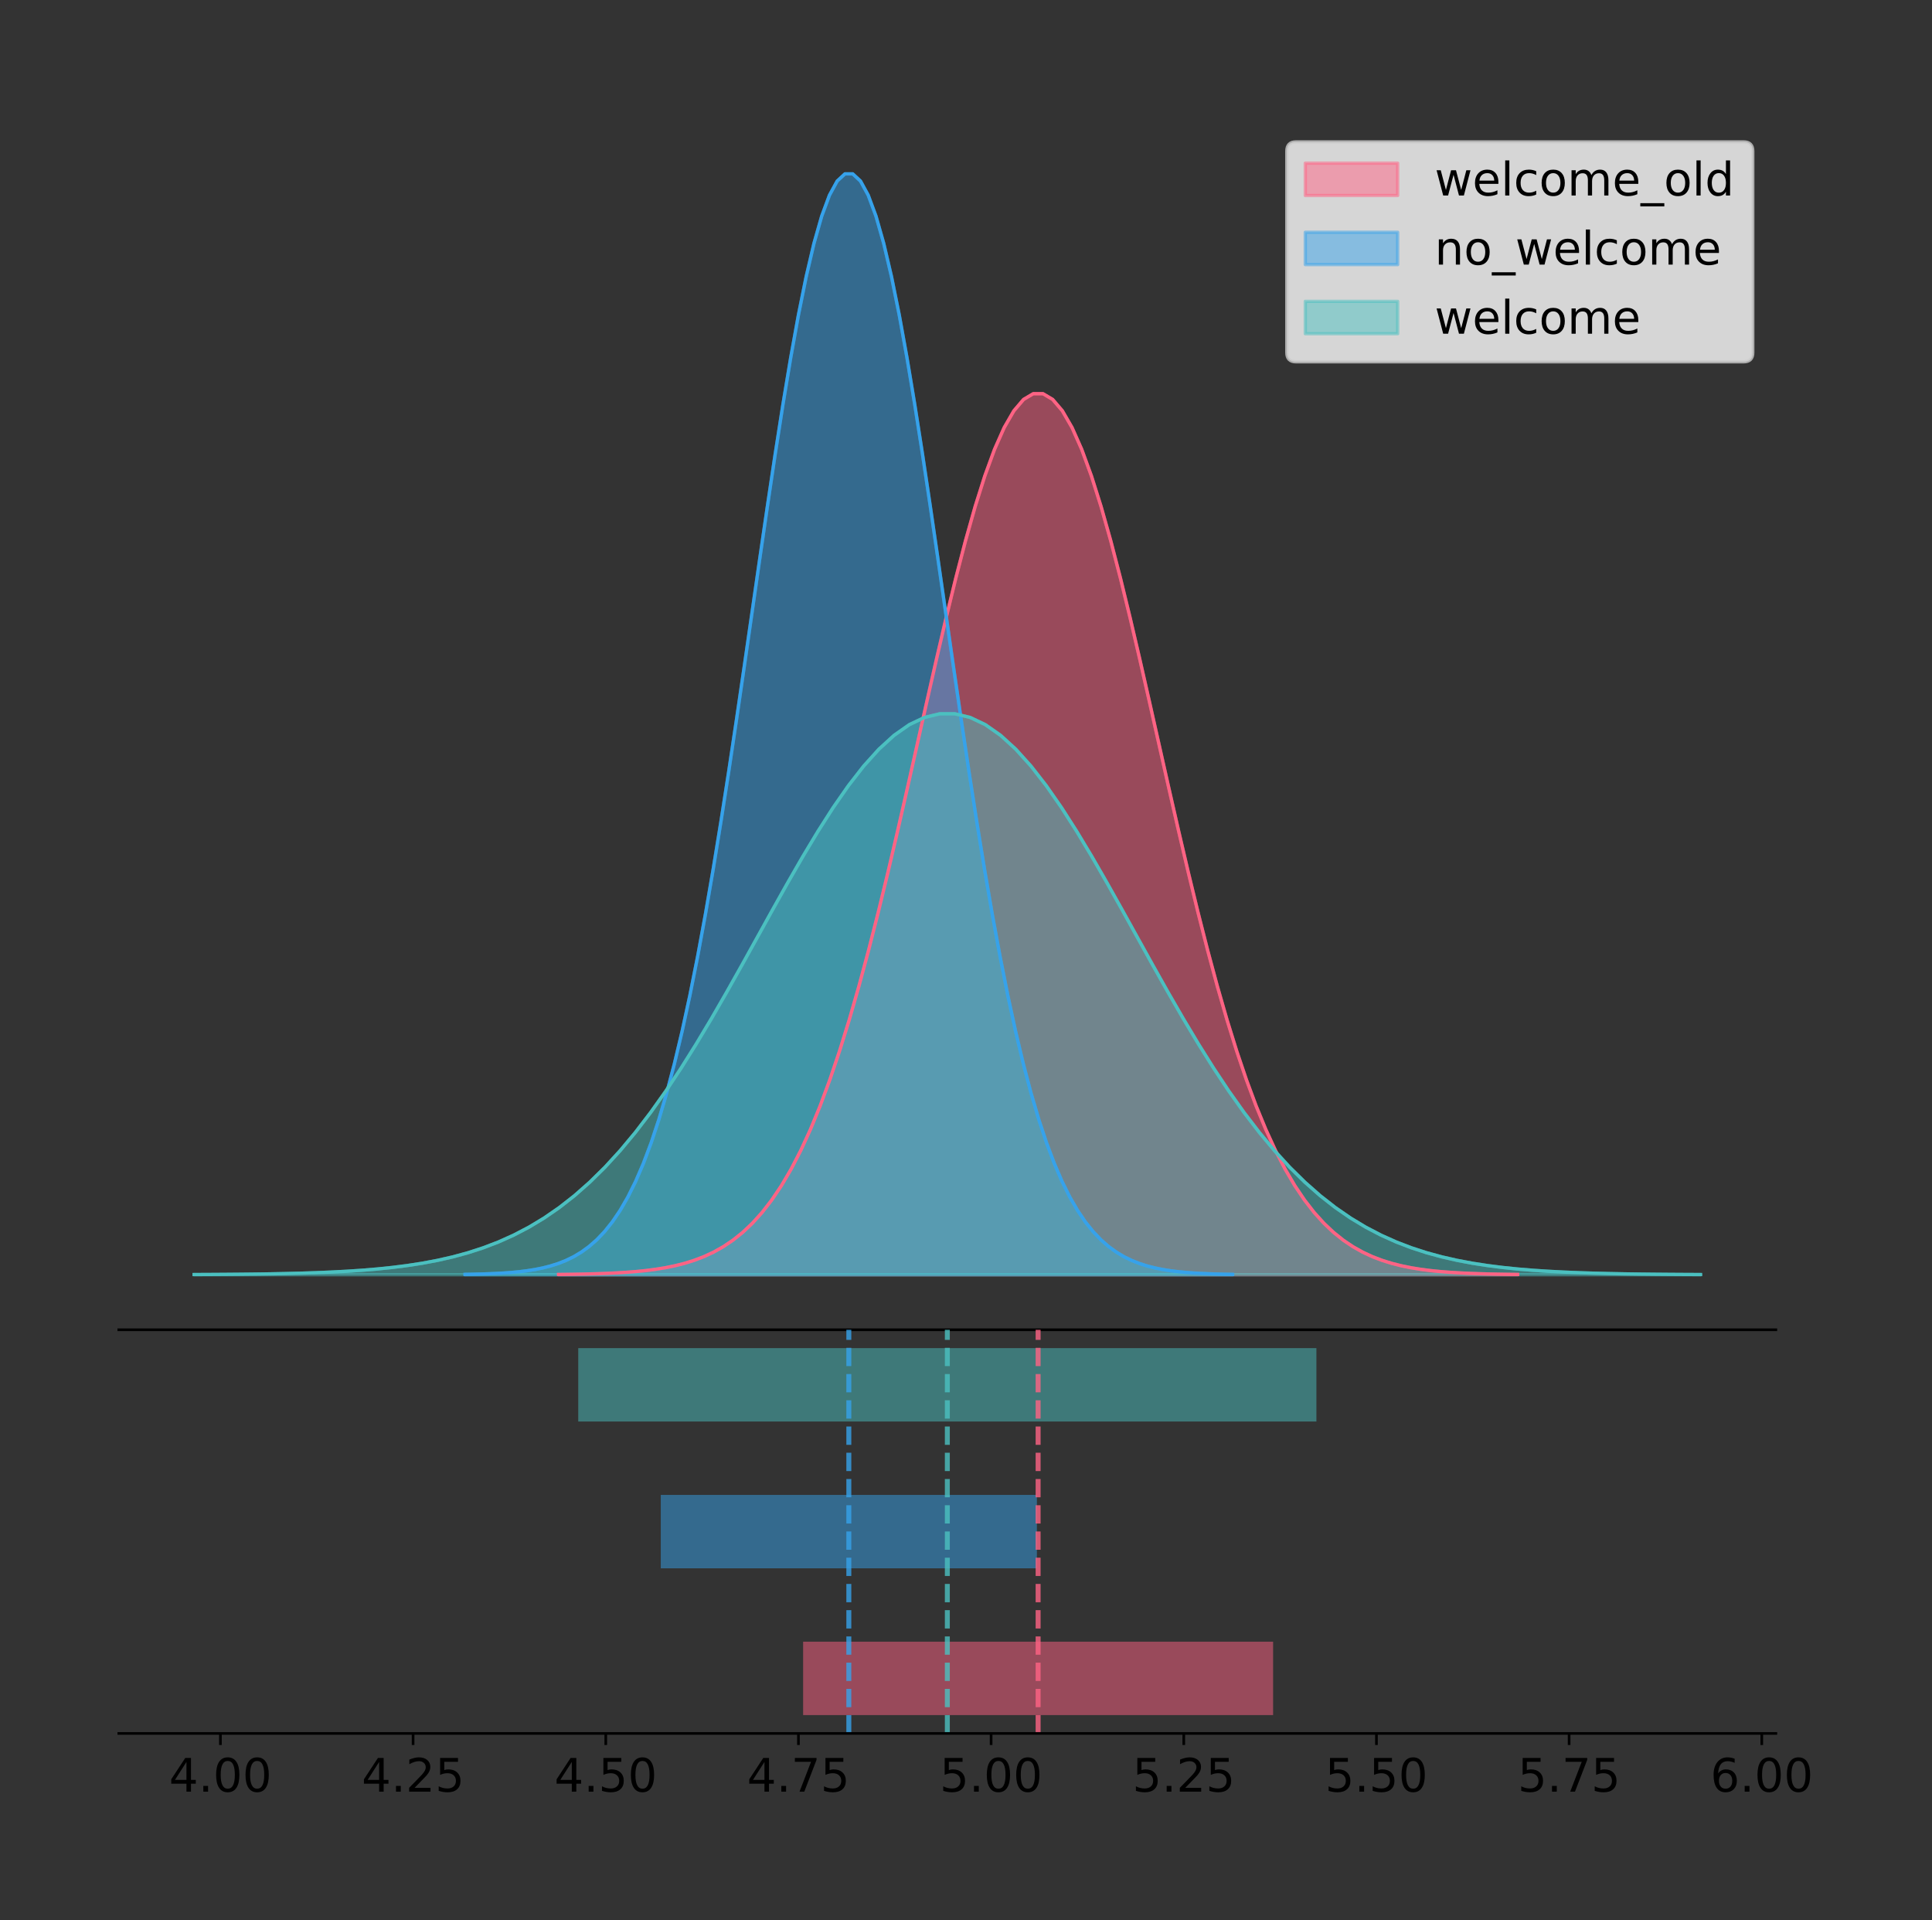 <?xml version="1.0" encoding="utf-8" standalone="no"?>
<!DOCTYPE svg PUBLIC "-//W3C//DTD SVG 1.1//EN"
  "http://www.w3.org/Graphics/SVG/1.1/DTD/svg11.dtd">
<!-- Created with matplotlib (https://matplotlib.org/) -->
<svg height="581.789pt" version="1.1" viewBox="0 0 585.517 581.789" width="585.517pt" xmlns="http://www.w3.org/2000/svg" xmlns:xlink="http://www.w3.org/1999/xlink">
 <rect x="0" y="0" width="585.517" height="581.789" fill="#333333" stroke="none"/>
 <defs>
  <style type="text/css">
*{stroke-linecap:butt;stroke-linejoin:round;}
  </style>
 </defs>
 <g id="figure_1">
  <g id="patch_1">
   <path d="M 0 581.789 
L 585.517 581.789 
L 585.517 0 
L 0 0 
z
" style="fill:none;"/>
  </g>
  <g id="axes_1">
   <g id="patch_2">
    <path d="M 36 402.93 
L 538.2 402.93 
L 538.2 36 
L 36 36 
z
" style="fill:none;"/>
   </g>
   <g id="PolyCollection_1">
    <defs>
     <path d="M 169.277 -195.538 
L 169.277 -195.628 
L 172.214 -195.661 
L 175.15 -195.707 
L 178.086 -195.768 
L 181.022 -195.848 
L 183.958 -195.954 
L 186.894 -196.092 
L 189.83 -196.272 
L 192.766 -196.503 
L 195.702 -196.8 
L 198.638 -197.176 
L 201.574 -197.652 
L 204.511 -198.247 
L 207.447 -198.987 
L 210.383 -199.901 
L 213.319 -201.022 
L 216.255 -202.385 
L 219.191 -204.031 
L 222.127 -206.005 
L 225.063 -208.354 
L 227.999 -211.127 
L 230.935 -214.377 
L 233.871 -218.157 
L 236.808 -222.518 
L 239.744 -227.51 
L 242.68 -233.18 
L 245.616 -239.567 
L 248.552 -246.702 
L 251.488 -254.606 
L 254.424 -263.287 
L 257.36 -272.739 
L 260.296 -282.937 
L 263.232 -293.838 
L 266.168 -305.379 
L 269.105 -317.476 
L 272.041 -330.024 
L 274.977 -342.898 
L 277.913 -355.954 
L 280.849 -369.029 
L 283.785 -381.95 
L 286.721 -394.529 
L 289.657 -406.574 
L 292.593 -417.891 
L 295.529 -428.291 
L 298.465 -437.591 
L 301.401 -445.624 
L 304.338 -452.242 
L 307.274 -457.321 
L 310.21 -460.762 
L 313.146 -462.5 
L 316.082 -462.5 
L 319.018 -460.762 
L 321.954 -457.321 
L 324.89 -452.242 
L 327.826 -445.624 
L 330.762 -437.591 
L 333.698 -428.291 
L 336.635 -417.891 
L 339.571 -406.574 
L 342.507 -394.529 
L 345.443 -381.95 
L 348.379 -369.029 
L 351.315 -355.954 
L 354.251 -342.898 
L 357.187 -330.024 
L 360.123 -317.476 
L 363.059 -305.379 
L 365.995 -293.838 
L 368.932 -282.937 
L 371.868 -272.739 
L 374.804 -263.287 
L 377.74 -254.606 
L 380.676 -246.702 
L 383.612 -239.567 
L 386.548 -233.18 
L 389.484 -227.51 
L 392.42 -222.518 
L 395.356 -218.157 
L 398.292 -214.377 
L 401.229 -211.127 
L 404.165 -208.354 
L 407.101 -206.005 
L 410.037 -204.031 
L 412.973 -202.385 
L 415.909 -201.022 
L 418.845 -199.901 
L 421.781 -198.987 
L 424.717 -198.247 
L 427.653 -197.652 
L 430.589 -197.176 
L 433.526 -196.8 
L 436.462 -196.503 
L 439.398 -196.272 
L 442.334 -196.092 
L 445.27 -195.954 
L 448.206 -195.848 
L 451.142 -195.768 
L 454.078 -195.707 
L 457.014 -195.661 
L 459.95 -195.628 
L 459.95 -195.538 
L 459.95 -195.538 
L 457.014 -195.538 
L 454.078 -195.538 
L 451.142 -195.538 
L 448.206 -195.538 
L 445.27 -195.538 
L 442.334 -195.538 
L 439.398 -195.538 
L 436.462 -195.538 
L 433.526 -195.538 
L 430.589 -195.538 
L 427.653 -195.538 
L 424.717 -195.538 
L 421.781 -195.538 
L 418.845 -195.538 
L 415.909 -195.538 
L 412.973 -195.538 
L 410.037 -195.538 
L 407.101 -195.538 
L 404.165 -195.538 
L 401.229 -195.538 
L 398.292 -195.538 
L 395.356 -195.538 
L 392.42 -195.538 
L 389.484 -195.538 
L 386.548 -195.538 
L 383.612 -195.538 
L 380.676 -195.538 
L 377.74 -195.538 
L 374.804 -195.538 
L 371.868 -195.538 
L 368.932 -195.538 
L 365.995 -195.538 
L 363.059 -195.538 
L 360.123 -195.538 
L 357.187 -195.538 
L 354.251 -195.538 
L 351.315 -195.538 
L 348.379 -195.538 
L 345.443 -195.538 
L 342.507 -195.538 
L 339.571 -195.538 
L 336.635 -195.538 
L 333.698 -195.538 
L 330.762 -195.538 
L 327.826 -195.538 
L 324.89 -195.538 
L 321.954 -195.538 
L 319.018 -195.538 
L 316.082 -195.538 
L 313.146 -195.538 
L 310.21 -195.538 
L 307.274 -195.538 
L 304.338 -195.538 
L 301.401 -195.538 
L 298.465 -195.538 
L 295.529 -195.538 
L 292.593 -195.538 
L 289.657 -195.538 
L 286.721 -195.538 
L 283.785 -195.538 
L 280.849 -195.538 
L 277.913 -195.538 
L 274.977 -195.538 
L 272.041 -195.538 
L 269.105 -195.538 
L 266.168 -195.538 
L 263.232 -195.538 
L 260.296 -195.538 
L 257.36 -195.538 
L 254.424 -195.538 
L 251.488 -195.538 
L 248.552 -195.538 
L 245.616 -195.538 
L 242.68 -195.538 
L 239.744 -195.538 
L 236.808 -195.538 
L 233.871 -195.538 
L 230.935 -195.538 
L 227.999 -195.538 
L 225.063 -195.538 
L 222.127 -195.538 
L 219.191 -195.538 
L 216.255 -195.538 
L 213.319 -195.538 
L 210.383 -195.538 
L 207.447 -195.538 
L 204.511 -195.538 
L 201.574 -195.538 
L 198.638 -195.538 
L 195.702 -195.538 
L 192.766 -195.538 
L 189.83 -195.538 
L 186.894 -195.538 
L 183.958 -195.538 
L 181.022 -195.538 
L 178.086 -195.538 
L 175.15 -195.538 
L 172.214 -195.538 
L 169.277 -195.538 
z
" id="ma5fb392533" style="stroke:#ff6384;stroke-opacity:0.5;"/>
    </defs>
    <g clip-path="url(#p46cef2d441)">
     <use style="fill:#ff6384;fill-opacity:0.5;stroke:#ff6384;stroke-opacity:0.5;" x="0" xlink:href="#ma5fb392533" y="581.789"/>
    </g>
   </g>
   <g id="PolyCollection_2">
    <defs>
     <path d="M 140.936 -195.538 
L 140.936 -195.65 
L 143.286 -195.692 
L 145.636 -195.749 
L 147.986 -195.825 
L 150.335 -195.925 
L 152.685 -196.058 
L 155.035 -196.23 
L 157.385 -196.455 
L 159.735 -196.744 
L 162.084 -197.115 
L 164.434 -197.585 
L 166.784 -198.179 
L 169.134 -198.923 
L 171.483 -199.848 
L 173.833 -200.99 
L 176.183 -202.39 
L 178.533 -204.093 
L 180.883 -206.151 
L 183.232 -208.617 
L 185.582 -211.552 
L 187.932 -215.017 
L 190.282 -219.078 
L 192.631 -223.801 
L 194.981 -229.25 
L 197.331 -235.488 
L 199.681 -242.572 
L 202.031 -250.552 
L 204.38 -259.468 
L 206.73 -269.344 
L 209.08 -280.192 
L 211.43 -292.002 
L 213.779 -304.744 
L 216.129 -318.365 
L 218.479 -332.786 
L 220.829 -347.901 
L 223.179 -363.58 
L 225.528 -379.667 
L 227.878 -395.98 
L 230.228 -412.318 
L 232.578 -428.462 
L 234.928 -444.18 
L 237.277 -459.23 
L 239.627 -473.372 
L 241.977 -486.366 
L 244.327 -497.987 
L 246.676 -508.025 
L 249.026 -516.294 
L 251.376 -522.64 
L 253.726 -526.94 
L 256.076 -529.111 
L 258.425 -529.111 
L 260.775 -526.94 
L 263.125 -522.64 
L 265.475 -516.294 
L 267.824 -508.025 
L 270.174 -497.987 
L 272.524 -486.366 
L 274.874 -473.372 
L 277.224 -459.23 
L 279.573 -444.18 
L 281.923 -428.462 
L 284.273 -412.318 
L 286.623 -395.98 
L 288.973 -379.667 
L 291.322 -363.58 
L 293.672 -347.901 
L 296.022 -332.786 
L 298.372 -318.365 
L 300.721 -304.744 
L 303.071 -292.002 
L 305.421 -280.192 
L 307.771 -269.344 
L 310.121 -259.468 
L 312.47 -250.552 
L 314.82 -242.572 
L 317.17 -235.488 
L 319.52 -229.25 
L 321.869 -223.801 
L 324.219 -219.078 
L 326.569 -215.017 
L 328.919 -211.552 
L 331.269 -208.617 
L 333.618 -206.151 
L 335.968 -204.093 
L 338.318 -202.39 
L 340.668 -200.99 
L 343.017 -199.848 
L 345.367 -198.923 
L 347.717 -198.179 
L 350.067 -197.585 
L 352.417 -197.115 
L 354.766 -196.744 
L 357.116 -196.455 
L 359.466 -196.23 
L 361.816 -196.058 
L 364.166 -195.925 
L 366.515 -195.825 
L 368.865 -195.749 
L 371.215 -195.692 
L 373.565 -195.65 
L 373.565 -195.538 
L 373.565 -195.538 
L 371.215 -195.538 
L 368.865 -195.538 
L 366.515 -195.538 
L 364.166 -195.538 
L 361.816 -195.538 
L 359.466 -195.538 
L 357.116 -195.538 
L 354.766 -195.538 
L 352.417 -195.538 
L 350.067 -195.538 
L 347.717 -195.538 
L 345.367 -195.538 
L 343.017 -195.538 
L 340.668 -195.538 
L 338.318 -195.538 
L 335.968 -195.538 
L 333.618 -195.538 
L 331.269 -195.538 
L 328.919 -195.538 
L 326.569 -195.538 
L 324.219 -195.538 
L 321.869 -195.538 
L 319.52 -195.538 
L 317.17 -195.538 
L 314.82 -195.538 
L 312.47 -195.538 
L 310.121 -195.538 
L 307.771 -195.538 
L 305.421 -195.538 
L 303.071 -195.538 
L 300.721 -195.538 
L 298.372 -195.538 
L 296.022 -195.538 
L 293.672 -195.538 
L 291.322 -195.538 
L 288.973 -195.538 
L 286.623 -195.538 
L 284.273 -195.538 
L 281.923 -195.538 
L 279.573 -195.538 
L 277.224 -195.538 
L 274.874 -195.538 
L 272.524 -195.538 
L 270.174 -195.538 
L 267.824 -195.538 
L 265.475 -195.538 
L 263.125 -195.538 
L 260.775 -195.538 
L 258.425 -195.538 
L 256.076 -195.538 
L 253.726 -195.538 
L 251.376 -195.538 
L 249.026 -195.538 
L 246.676 -195.538 
L 244.327 -195.538 
L 241.977 -195.538 
L 239.627 -195.538 
L 237.277 -195.538 
L 234.928 -195.538 
L 232.578 -195.538 
L 230.228 -195.538 
L 227.878 -195.538 
L 225.528 -195.538 
L 223.179 -195.538 
L 220.829 -195.538 
L 218.479 -195.538 
L 216.129 -195.538 
L 213.779 -195.538 
L 211.43 -195.538 
L 209.08 -195.538 
L 206.73 -195.538 
L 204.38 -195.538 
L 202.031 -195.538 
L 199.681 -195.538 
L 197.331 -195.538 
L 194.981 -195.538 
L 192.631 -195.538 
L 190.282 -195.538 
L 187.932 -195.538 
L 185.582 -195.538 
L 183.232 -195.538 
L 180.883 -195.538 
L 178.533 -195.538 
L 176.183 -195.538 
L 173.833 -195.538 
L 171.483 -195.538 
L 169.134 -195.538 
L 166.784 -195.538 
L 164.434 -195.538 
L 162.084 -195.538 
L 159.735 -195.538 
L 157.385 -195.538 
L 155.035 -195.538 
L 152.685 -195.538 
L 150.335 -195.538 
L 147.986 -195.538 
L 145.636 -195.538 
L 143.286 -195.538 
L 140.936 -195.538 
z
" id="mfd0b244d43" style="stroke:#36a2eb;stroke-opacity:0.5;"/>
    </defs>
    <g clip-path="url(#p46cef2d441)">
     <use style="fill:#36a2eb;fill-opacity:0.5;stroke:#36a2eb;stroke-opacity:0.5;" x="0" xlink:href="#mfd0b244d43" y="581.789"/>
    </g>
   </g>
   <g id="PolyCollection_3">
    <defs>
     <path d="M 58.827 -195.538 
L 58.827 -195.595 
L 63.439 -195.617 
L 68.05 -195.646 
L 72.662 -195.684 
L 77.274 -195.735 
L 81.885 -195.803 
L 86.497 -195.891 
L 91.108 -196.005 
L 95.72 -196.153 
L 100.331 -196.341 
L 104.943 -196.581 
L 109.555 -196.884 
L 114.166 -197.263 
L 118.778 -197.734 
L 123.389 -198.316 
L 128.001 -199.029 
L 132.612 -199.897 
L 137.224 -200.946 
L 141.836 -202.202 
L 146.447 -203.698 
L 151.059 -205.463 
L 155.67 -207.533 
L 160.282 -209.939 
L 164.893 -212.716 
L 169.505 -215.894 
L 174.117 -219.504 
L 178.728 -223.57 
L 183.34 -228.113 
L 187.951 -233.145 
L 192.563 -238.673 
L 197.174 -244.69 
L 201.786 -251.183 
L 206.398 -258.123 
L 211.009 -265.471 
L 215.621 -273.173 
L 220.232 -281.162 
L 224.844 -289.359 
L 229.455 -297.671 
L 234.067 -305.996 
L 238.679 -314.222 
L 243.29 -322.231 
L 247.902 -329.9 
L 252.513 -337.105 
L 257.125 -343.727 
L 261.736 -349.648 
L 266.348 -354.763 
L 270.96 -358.976 
L 275.571 -362.21 
L 280.183 -364.401 
L 284.794 -365.507 
L 289.406 -365.507 
L 294.017 -364.401 
L 298.629 -362.21 
L 303.24 -358.976 
L 307.852 -354.763 
L 312.464 -349.648 
L 317.075 -343.727 
L 321.687 -337.105 
L 326.298 -329.9 
L 330.91 -322.231 
L 335.521 -314.222 
L 340.133 -305.996 
L 344.745 -297.671 
L 349.356 -289.359 
L 353.968 -281.162 
L 358.579 -273.173 
L 363.191 -265.471 
L 367.802 -258.123 
L 372.414 -251.183 
L 377.026 -244.69 
L 381.637 -238.673 
L 386.249 -233.145 
L 390.86 -228.113 
L 395.472 -223.57 
L 400.083 -219.504 
L 404.695 -215.894 
L 409.307 -212.716 
L 413.918 -209.939 
L 418.53 -207.533 
L 423.141 -205.463 
L 427.753 -203.698 
L 432.364 -202.202 
L 436.976 -200.946 
L 441.588 -199.897 
L 446.199 -199.029 
L 450.811 -198.316 
L 455.422 -197.734 
L 460.034 -197.263 
L 464.645 -196.884 
L 469.257 -196.581 
L 473.869 -196.341 
L 478.48 -196.153 
L 483.092 -196.005 
L 487.703 -195.891 
L 492.315 -195.803 
L 496.926 -195.735 
L 501.538 -195.684 
L 506.15 -195.646 
L 510.761 -195.617 
L 515.373 -195.595 
L 515.373 -195.538 
L 515.373 -195.538 
L 510.761 -195.538 
L 506.15 -195.538 
L 501.538 -195.538 
L 496.926 -195.538 
L 492.315 -195.538 
L 487.703 -195.538 
L 483.092 -195.538 
L 478.48 -195.538 
L 473.869 -195.538 
L 469.257 -195.538 
L 464.645 -195.538 
L 460.034 -195.538 
L 455.422 -195.538 
L 450.811 -195.538 
L 446.199 -195.538 
L 441.588 -195.538 
L 436.976 -195.538 
L 432.364 -195.538 
L 427.753 -195.538 
L 423.141 -195.538 
L 418.53 -195.538 
L 413.918 -195.538 
L 409.307 -195.538 
L 404.695 -195.538 
L 400.083 -195.538 
L 395.472 -195.538 
L 390.86 -195.538 
L 386.249 -195.538 
L 381.637 -195.538 
L 377.026 -195.538 
L 372.414 -195.538 
L 367.802 -195.538 
L 363.191 -195.538 
L 358.579 -195.538 
L 353.968 -195.538 
L 349.356 -195.538 
L 344.745 -195.538 
L 340.133 -195.538 
L 335.521 -195.538 
L 330.91 -195.538 
L 326.298 -195.538 
L 321.687 -195.538 
L 317.075 -195.538 
L 312.464 -195.538 
L 307.852 -195.538 
L 303.24 -195.538 
L 298.629 -195.538 
L 294.017 -195.538 
L 289.406 -195.538 
L 284.794 -195.538 
L 280.183 -195.538 
L 275.571 -195.538 
L 270.96 -195.538 
L 266.348 -195.538 
L 261.736 -195.538 
L 257.125 -195.538 
L 252.513 -195.538 
L 247.902 -195.538 
L 243.29 -195.538 
L 238.679 -195.538 
L 234.067 -195.538 
L 229.455 -195.538 
L 224.844 -195.538 
L 220.232 -195.538 
L 215.621 -195.538 
L 211.009 -195.538 
L 206.398 -195.538 
L 201.786 -195.538 
L 197.174 -195.538 
L 192.563 -195.538 
L 187.951 -195.538 
L 183.34 -195.538 
L 178.728 -195.538 
L 174.117 -195.538 
L 169.505 -195.538 
L 164.893 -195.538 
L 160.282 -195.538 
L 155.67 -195.538 
L 151.059 -195.538 
L 146.447 -195.538 
L 141.836 -195.538 
L 137.224 -195.538 
L 132.612 -195.538 
L 128.001 -195.538 
L 123.389 -195.538 
L 118.778 -195.538 
L 114.166 -195.538 
L 109.555 -195.538 
L 104.943 -195.538 
L 100.331 -195.538 
L 95.72 -195.538 
L 91.108 -195.538 
L 86.497 -195.538 
L 81.885 -195.538 
L 77.274 -195.538 
L 72.662 -195.538 
L 68.05 -195.538 
L 63.439 -195.538 
L 58.827 -195.538 
z
" id="m93bee17d8e" style="stroke:#4bc0c0;stroke-opacity:0.5;"/>
    </defs>
    <g clip-path="url(#p46cef2d441)">
     <use style="fill:#4bc0c0;fill-opacity:0.5;stroke:#4bc0c0;stroke-opacity:0.5;" x="0" xlink:href="#m93bee17d8e" y="581.789"/>
    </g>
   </g>
   <g id="line2d_1">
    <path clip-path="url(#p46cef2d441)" d="M 169.277 386.162 
L 172.214 386.128 
L 175.15 386.083 
L 178.086 386.022 
L 181.022 385.941 
L 183.958 385.836 
L 186.894 385.697 
L 189.83 385.518 
L 192.766 385.286 
L 195.702 384.99 
L 198.638 384.613 
L 201.574 384.138 
L 204.511 383.542 
L 207.447 382.802 
L 210.383 381.888 
L 213.319 380.768 
L 216.255 379.404 
L 219.191 377.758 
L 222.127 375.784 
L 225.063 373.436 
L 227.999 370.662 
L 230.935 367.412 
L 233.871 363.632 
L 236.808 359.271 
L 239.744 354.279 
L 242.68 348.609 
L 245.616 342.223 
L 248.552 335.088 
L 251.488 327.183 
L 254.424 318.502 
L 257.36 309.05 
L 260.296 298.852 
L 263.232 287.951 
L 266.168 276.411 
L 269.105 264.314 
L 272.041 251.765 
L 274.977 238.891 
L 277.913 225.836 
L 280.849 212.76 
L 283.785 199.84 
L 286.721 187.261 
L 289.657 175.216 
L 292.593 163.898 
L 295.529 153.499 
L 298.465 144.199 
L 301.401 136.165 
L 304.338 129.547 
L 307.274 124.469 
L 310.21 121.027 
L 313.146 119.29 
L 316.082 119.29 
L 319.018 121.027 
L 321.954 124.469 
L 324.89 129.547 
L 327.826 136.165 
L 330.762 144.199 
L 333.698 153.499 
L 336.635 163.898 
L 339.571 175.216 
L 342.507 187.261 
L 345.443 199.84 
L 348.379 212.76 
L 351.315 225.836 
L 354.251 238.891 
L 357.187 251.765 
L 360.123 264.314 
L 363.059 276.411 
L 365.995 287.951 
L 368.932 298.852 
L 371.868 309.05 
L 374.804 318.502 
L 377.74 327.183 
L 380.676 335.088 
L 383.612 342.223 
L 386.548 348.609 
L 389.484 354.279 
L 392.42 359.271 
L 395.356 363.632 
L 398.292 367.412 
L 401.229 370.662 
L 404.165 373.436 
L 407.101 375.784 
L 410.037 377.758 
L 412.973 379.404 
L 415.909 380.768 
L 418.845 381.888 
L 421.781 382.802 
L 424.717 383.542 
L 427.653 384.138 
L 430.589 384.613 
L 433.526 384.99 
L 436.462 385.286 
L 439.398 385.518 
L 442.334 385.697 
L 445.27 385.836 
L 448.206 385.941 
L 451.142 386.022 
L 454.078 386.083 
L 457.014 386.128 
L 459.95 386.162 
" style="fill:none;stroke:#ff6384;stroke-linecap:square;"/>
   </g>
   <g id="line2d_2">
    <path clip-path="url(#p46cef2d441)" d="M 140.936 386.139 
L 143.286 386.097 
L 145.636 386.04 
L 147.986 385.965 
L 150.335 385.864 
L 152.685 385.732 
L 155.035 385.559 
L 157.385 385.334 
L 159.735 385.045 
L 162.084 384.675 
L 164.434 384.204 
L 166.784 383.61 
L 169.134 382.867 
L 171.483 381.941 
L 173.833 380.799 
L 176.183 379.399 
L 178.533 377.696 
L 180.883 375.639 
L 183.232 373.172 
L 185.582 370.238 
L 187.932 366.772 
L 190.282 362.711 
L 192.631 357.989 
L 194.981 352.539 
L 197.331 346.301 
L 199.681 339.217 
L 202.031 331.237 
L 204.38 322.322 
L 206.73 312.445 
L 209.08 301.597 
L 211.43 289.787 
L 213.779 277.045 
L 216.129 263.424 
L 218.479 249.004 
L 220.829 233.888 
L 223.179 218.209 
L 225.528 202.123 
L 227.878 185.809 
L 230.228 169.471 
L 232.578 153.327 
L 234.928 137.61 
L 237.277 122.559 
L 239.627 108.418 
L 241.977 95.423 
L 244.327 83.803 
L 246.676 73.765 
L 249.026 65.495 
L 251.376 59.15 
L 253.726 54.85 
L 256.076 52.679 
L 258.425 52.679 
L 260.775 54.85 
L 263.125 59.15 
L 265.475 65.495 
L 267.824 73.765 
L 270.174 83.803 
L 272.524 95.423 
L 274.874 108.418 
L 277.224 122.559 
L 279.573 137.61 
L 281.923 153.327 
L 284.273 169.471 
L 286.623 185.809 
L 288.973 202.123 
L 291.322 218.209 
L 293.672 233.888 
L 296.022 249.004 
L 298.372 263.424 
L 300.721 277.045 
L 303.071 289.787 
L 305.421 301.597 
L 307.771 312.445 
L 310.121 322.322 
L 312.47 331.237 
L 314.82 339.217 
L 317.17 346.301 
L 319.52 352.539 
L 321.869 357.989 
L 324.219 362.711 
L 326.569 366.772 
L 328.919 370.238 
L 331.269 373.172 
L 333.618 375.639 
L 335.968 377.696 
L 338.318 379.399 
L 340.668 380.799 
L 343.017 381.941 
L 345.367 382.867 
L 347.717 383.61 
L 350.067 384.204 
L 352.417 384.675 
L 354.766 385.045 
L 357.116 385.334 
L 359.466 385.559 
L 361.816 385.732 
L 364.166 385.864 
L 366.515 385.965 
L 368.865 386.04 
L 371.215 386.097 
L 373.565 386.139 
" style="fill:none;stroke:#36a2eb;stroke-linecap:square;"/>
   </g>
   <g id="line2d_3">
    <path clip-path="url(#p46cef2d441)" d="M 58.827 386.194 
L 63.439 386.173 
L 68.05 386.144 
L 72.662 386.105 
L 77.274 386.054 
L 81.885 385.987 
L 86.497 385.899 
L 91.108 385.784 
L 95.72 385.637 
L 100.331 385.448 
L 104.943 385.208 
L 109.555 384.906 
L 114.166 384.527 
L 118.778 384.055 
L 123.389 383.473 
L 128.001 382.76 
L 132.612 381.892 
L 137.224 380.844 
L 141.836 379.587 
L 146.447 378.092 
L 151.059 376.326 
L 155.67 374.257 
L 160.282 371.85 
L 164.893 369.074 
L 169.505 365.895 
L 174.117 362.285 
L 178.728 358.219 
L 183.34 353.677 
L 187.951 348.644 
L 192.563 343.117 
L 197.174 337.099 
L 201.786 330.606 
L 206.398 323.666 
L 211.009 316.318 
L 215.621 308.616 
L 220.232 300.627 
L 224.844 292.43 
L 229.455 284.118 
L 234.067 275.793 
L 238.679 267.567 
L 243.29 259.558 
L 247.902 251.889 
L 252.513 244.684 
L 257.125 238.063 
L 261.736 232.142 
L 266.348 227.027 
L 270.96 222.813 
L 275.571 219.58 
L 280.183 217.389 
L 284.794 216.283 
L 289.406 216.283 
L 294.017 217.389 
L 298.629 219.58 
L 303.24 222.813 
L 307.852 227.027 
L 312.464 232.142 
L 317.075 238.063 
L 321.687 244.684 
L 326.298 251.889 
L 330.91 259.558 
L 335.521 267.567 
L 340.133 275.793 
L 344.745 284.118 
L 349.356 292.43 
L 353.968 300.627 
L 358.579 308.616 
L 363.191 316.318 
L 367.802 323.666 
L 372.414 330.606 
L 377.026 337.099 
L 381.637 343.117 
L 386.249 348.644 
L 390.86 353.677 
L 395.472 358.219 
L 400.083 362.285 
L 404.695 365.895 
L 409.307 369.074 
L 413.918 371.85 
L 418.53 374.257 
L 423.141 376.326 
L 427.753 378.092 
L 432.364 379.587 
L 436.976 380.844 
L 441.588 381.892 
L 446.199 382.76 
L 450.811 383.473 
L 455.422 384.055 
L 460.034 384.527 
L 464.645 384.906 
L 469.257 385.208 
L 473.869 385.448 
L 478.48 385.637 
L 483.092 385.784 
L 487.703 385.899 
L 492.315 385.987 
L 496.926 386.054 
L 501.538 386.105 
L 506.15 386.144 
L 510.761 386.173 
L 515.373 386.194 
" style="fill:none;stroke:#4bc0c0;stroke-linecap:square;"/>
   </g>
   <g id="patch_3">
    <path d="M 36 402.93 
L 538.2 402.93 
" style="fill:none;stroke:#000000;stroke-linecap:square;stroke-linejoin:miter;stroke-width:0.8;"/>
   </g>
   <g id="legend_1">
    <g id="patch_4">
     <path d="M 392.788 109.627 
L 528.4 109.627 
Q 531.2 109.627 531.2 106.827 
L 531.2 45.8 
Q 531.2 43 528.4 43 
L 392.788 43 
Q 389.988 43 389.988 45.8 
L 389.988 106.827 
Q 389.988 109.627 392.788 109.627 
z
" style="fill:#ffffff;opacity:0.8;stroke:#cccccc;stroke-linejoin:miter;"/>
    </g>
    <g id="patch_5">
     <path d="M 395.588 59.238 
L 423.588 59.238 
L 423.588 49.438 
L 395.588 49.438 
z
" style="fill:#ff6384;opacity:0.5;stroke:#ff6384;stroke-linejoin:miter;"/>
    </g>
    <g id="text_1">
     <!-- welcome_old -->
     <defs>
      <path d="M 4.203 54.688 
L 13.188 54.688 
L 24.422 12.016 
L 35.594 54.688 
L 46.188 54.688 
L 57.422 12.016 
L 68.609 54.688 
L 77.594 54.688 
L 63.281 0 
L 52.688 0 
L 40.922 44.828 
L 29.109 0 
L 18.5 0 
z
" id="DejaVuSans-119"/>
      <path d="M 56.203 29.594 
L 56.203 25.203 
L 14.891 25.203 
Q 15.484 15.922 20.484 11.062 
Q 25.484 6.203 34.422 6.203 
Q 39.594 6.203 44.453 7.469 
Q 49.312 8.734 54.109 11.281 
L 54.109 2.781 
Q 49.266 0.734 44.188 -0.344 
Q 39.109 -1.422 33.891 -1.422 
Q 20.797 -1.422 13.156 6.188 
Q 5.516 13.812 5.516 26.812 
Q 5.516 40.234 12.766 48.109 
Q 20.016 56 32.328 56 
Q 43.359 56 49.781 48.891 
Q 56.203 41.797 56.203 29.594 
z
M 47.219 32.234 
Q 47.125 39.594 43.094 43.984 
Q 39.062 48.391 32.422 48.391 
Q 24.906 48.391 20.391 44.141 
Q 15.875 39.891 15.188 32.172 
z
" id="DejaVuSans-101"/>
      <path d="M 9.422 75.984 
L 18.406 75.984 
L 18.406 0 
L 9.422 0 
z
" id="DejaVuSans-108"/>
      <path d="M 48.781 52.594 
L 48.781 44.188 
Q 44.969 46.297 41.141 47.344 
Q 37.312 48.391 33.406 48.391 
Q 24.656 48.391 19.812 42.844 
Q 14.984 37.312 14.984 27.297 
Q 14.984 17.281 19.812 11.734 
Q 24.656 6.203 33.406 6.203 
Q 37.312 6.203 41.141 7.25 
Q 44.969 8.297 48.781 10.406 
L 48.781 2.094 
Q 45.016 0.344 40.984 -0.531 
Q 36.969 -1.422 32.422 -1.422 
Q 20.062 -1.422 12.781 6.344 
Q 5.516 14.109 5.516 27.297 
Q 5.516 40.672 12.859 48.328 
Q 20.219 56 33.016 56 
Q 37.156 56 41.109 55.141 
Q 45.062 54.297 48.781 52.594 
z
" id="DejaVuSans-99"/>
      <path d="M 30.609 48.391 
Q 23.391 48.391 19.188 42.75 
Q 14.984 37.109 14.984 27.297 
Q 14.984 17.484 19.156 11.844 
Q 23.344 6.203 30.609 6.203 
Q 37.797 6.203 41.984 11.859 
Q 46.188 17.531 46.188 27.297 
Q 46.188 37.016 41.984 42.703 
Q 37.797 48.391 30.609 48.391 
z
M 30.609 56 
Q 42.328 56 49.016 48.375 
Q 55.719 40.766 55.719 27.297 
Q 55.719 13.875 49.016 6.219 
Q 42.328 -1.422 30.609 -1.422 
Q 18.844 -1.422 12.172 6.219 
Q 5.516 13.875 5.516 27.297 
Q 5.516 40.766 12.172 48.375 
Q 18.844 56 30.609 56 
z
" id="DejaVuSans-111"/>
      <path d="M 52 44.188 
Q 55.375 50.25 60.062 53.125 
Q 64.75 56 71.094 56 
Q 79.641 56 84.281 50.016 
Q 88.922 44.047 88.922 33.016 
L 88.922 0 
L 79.891 0 
L 79.891 32.719 
Q 79.891 40.578 77.094 44.375 
Q 74.312 48.188 68.609 48.188 
Q 61.625 48.188 57.562 43.547 
Q 53.516 38.922 53.516 30.906 
L 53.516 0 
L 44.484 0 
L 44.484 32.719 
Q 44.484 40.625 41.703 44.406 
Q 38.922 48.188 33.109 48.188 
Q 26.219 48.188 22.156 43.531 
Q 18.109 38.875 18.109 30.906 
L 18.109 0 
L 9.078 0 
L 9.078 54.688 
L 18.109 54.688 
L 18.109 46.188 
Q 21.188 51.219 25.484 53.609 
Q 29.781 56 35.688 56 
Q 41.656 56 45.828 52.969 
Q 50 49.953 52 44.188 
z
" id="DejaVuSans-109"/>
      <path d="M 50.984 -16.609 
L 50.984 -23.578 
L -0.984 -23.578 
L -0.984 -16.609 
z
" id="DejaVuSans-95"/>
      <path d="M 45.406 46.391 
L 45.406 75.984 
L 54.391 75.984 
L 54.391 0 
L 45.406 0 
L 45.406 8.203 
Q 42.578 3.328 38.25 0.953 
Q 33.938 -1.422 27.875 -1.422 
Q 17.969 -1.422 11.734 6.484 
Q 5.516 14.406 5.516 27.297 
Q 5.516 40.188 11.734 48.094 
Q 17.969 56 27.875 56 
Q 33.938 56 38.25 53.625 
Q 42.578 51.266 45.406 46.391 
z
M 14.797 27.297 
Q 14.797 17.391 18.875 11.75 
Q 22.953 6.109 30.078 6.109 
Q 37.203 6.109 41.297 11.75 
Q 45.406 17.391 45.406 27.297 
Q 45.406 37.203 41.297 42.844 
Q 37.203 48.484 30.078 48.484 
Q 22.953 48.484 18.875 42.844 
Q 14.797 37.203 14.797 27.297 
z
" id="DejaVuSans-100"/>
     </defs>
     <g transform="translate(434.788 59.238)scale(0.14 -0.14)">
      <use xlink:href="#DejaVuSans-119"/>
      <use x="81.787" xlink:href="#DejaVuSans-101"/>
      <use x="143.311" xlink:href="#DejaVuSans-108"/>
      <use x="171.094" xlink:href="#DejaVuSans-99"/>
      <use x="226.074" xlink:href="#DejaVuSans-111"/>
      <use x="287.256" xlink:href="#DejaVuSans-109"/>
      <use x="384.668" xlink:href="#DejaVuSans-101"/>
      <use x="446.191" xlink:href="#DejaVuSans-95"/>
      <use x="496.191" xlink:href="#DejaVuSans-111"/>
      <use x="557.373" xlink:href="#DejaVuSans-108"/>
      <use x="585.156" xlink:href="#DejaVuSans-100"/>
     </g>
    </g>
    <g id="patch_6">
     <path d="M 395.588 80.177 
L 423.588 80.177 
L 423.588 70.377 
L 395.588 70.377 
z
" style="fill:#36a2eb;opacity:0.5;stroke:#36a2eb;stroke-linejoin:miter;"/>
    </g>
    <g id="text_2">
     <!-- no_welcome -->
     <defs>
      <path d="M 54.891 33.016 
L 54.891 0 
L 45.906 0 
L 45.906 32.719 
Q 45.906 40.484 42.875 44.328 
Q 39.844 48.188 33.797 48.188 
Q 26.516 48.188 22.312 43.547 
Q 18.109 38.922 18.109 30.906 
L 18.109 0 
L 9.078 0 
L 9.078 54.688 
L 18.109 54.688 
L 18.109 46.188 
Q 21.344 51.125 25.703 53.562 
Q 30.078 56 35.797 56 
Q 45.219 56 50.047 50.172 
Q 54.891 44.344 54.891 33.016 
z
" id="DejaVuSans-110"/>
     </defs>
     <g transform="translate(434.788 80.177)scale(0.14 -0.14)">
      <use xlink:href="#DejaVuSans-110"/>
      <use x="63.379" xlink:href="#DejaVuSans-111"/>
      <use x="124.561" xlink:href="#DejaVuSans-95"/>
      <use x="174.561" xlink:href="#DejaVuSans-119"/>
      <use x="256.348" xlink:href="#DejaVuSans-101"/>
      <use x="317.871" xlink:href="#DejaVuSans-108"/>
      <use x="345.654" xlink:href="#DejaVuSans-99"/>
      <use x="400.635" xlink:href="#DejaVuSans-111"/>
      <use x="461.816" xlink:href="#DejaVuSans-109"/>
      <use x="559.229" xlink:href="#DejaVuSans-101"/>
     </g>
    </g>
    <g id="patch_7">
     <path d="M 395.588 101.115 
L 423.588 101.115 
L 423.588 91.315 
L 395.588 91.315 
z
" style="fill:#4bc0c0;opacity:0.5;stroke:#4bc0c0;stroke-linejoin:miter;"/>
    </g>
    <g id="text_3">
     <!-- welcome -->
     <g transform="translate(434.788 101.115)scale(0.14 -0.14)">
      <use xlink:href="#DejaVuSans-119"/>
      <use x="81.787" xlink:href="#DejaVuSans-101"/>
      <use x="143.311" xlink:href="#DejaVuSans-108"/>
      <use x="171.094" xlink:href="#DejaVuSans-99"/>
      <use x="226.074" xlink:href="#DejaVuSans-111"/>
      <use x="287.256" xlink:href="#DejaVuSans-109"/>
      <use x="384.668" xlink:href="#DejaVuSans-101"/>
     </g>
    </g>
   </g>
  </g>
  <g id="axes_2">
   <g id="patch_8">
    <path d="M 36 525.24 
L 538.2 525.24 
L 538.2 402.93 
L 36 402.93 
z
" style="fill:none;"/>
   </g>
   <g id="patch_9">
    <path clip-path="url(#pf6ec8cc851)" d="M 243.399 519.68 
L 385.829 519.68 
L 385.829 497.442 
L 243.399 497.442 
z
" style="fill:#ff6384;opacity:0.5;"/>
   </g>
   <g id="patch_10">
    <path clip-path="url(#pf6ec8cc851)" d="M 200.256 475.204 
L 314.244 475.204 
L 314.244 452.966 
L 200.256 452.966 
z
" style="fill:#36a2eb;opacity:0.5;"/>
   </g>
   <g id="patch_11">
    <path clip-path="url(#pf6ec8cc851)" d="M 175.246 430.728 
L 398.954 430.728 
L 398.954 408.49 
L 175.246 408.49 
z
" style="fill:#4bc0c0;opacity:0.5;"/>
   </g>
   <g id="matplotlib.axis_1">
    <g id="xtick_1">
     <g id="line2d_4">
      <defs>
       <path d="M 0 0 
L 0 3.5 
" id="m5b43ebfd22" style="stroke:#000000;stroke-width:0.8;"/>
      </defs>
      <g>
       <use style="stroke:#000000;stroke-width:0.8;" x="66.802" xlink:href="#m5b43ebfd22" y="525.24"/>
      </g>
     </g>
     <g id="text_4">
      <!-- 4.00 -->
      <defs>
       <path d="M 37.797 64.312 
L 12.891 25.391 
L 37.797 25.391 
z
M 35.203 72.906 
L 47.609 72.906 
L 47.609 25.391 
L 58.016 25.391 
L 58.016 17.188 
L 47.609 17.188 
L 47.609 0 
L 37.797 0 
L 37.797 17.188 
L 4.891 17.188 
L 4.891 26.703 
z
" id="DejaVuSans-52"/>
       <path d="M 10.688 12.406 
L 21 12.406 
L 21 0 
L 10.688 0 
z
" id="DejaVuSans-46"/>
       <path d="M 31.781 66.406 
Q 24.172 66.406 20.328 58.906 
Q 16.5 51.422 16.5 36.375 
Q 16.5 21.391 20.328 13.891 
Q 24.172 6.391 31.781 6.391 
Q 39.453 6.391 43.281 13.891 
Q 47.125 21.391 47.125 36.375 
Q 47.125 51.422 43.281 58.906 
Q 39.453 66.406 31.781 66.406 
z
M 31.781 74.219 
Q 44.047 74.219 50.516 64.516 
Q 56.984 54.828 56.984 36.375 
Q 56.984 17.969 50.516 8.266 
Q 44.047 -1.422 31.781 -1.422 
Q 19.531 -1.422 13.062 8.266 
Q 6.594 17.969 6.594 36.375 
Q 6.594 54.828 13.062 64.516 
Q 19.531 74.219 31.781 74.219 
z
" id="DejaVuSans-48"/>
      </defs>
      <g transform="translate(51.216 542.878)scale(0.14 -0.14)">
       <use xlink:href="#DejaVuSans-52"/>
       <use x="63.623" xlink:href="#DejaVuSans-46"/>
       <use x="95.41" xlink:href="#DejaVuSans-48"/>
       <use x="159.033" xlink:href="#DejaVuSans-48"/>
      </g>
     </g>
    </g>
    <g id="xtick_2">
     <g id="line2d_5">
      <g>
       <use style="stroke:#000000;stroke-width:0.8;" x="125.193" xlink:href="#m5b43ebfd22" y="525.24"/>
      </g>
     </g>
     <g id="text_5">
      <!-- 4.25 -->
      <defs>
       <path d="M 19.188 8.297 
L 53.609 8.297 
L 53.609 0 
L 7.328 0 
L 7.328 8.297 
Q 12.938 14.109 22.625 23.891 
Q 32.328 33.688 34.812 36.531 
Q 39.547 41.844 41.422 45.531 
Q 43.312 49.219 43.312 52.781 
Q 43.312 58.594 39.234 62.25 
Q 35.156 65.922 28.609 65.922 
Q 23.969 65.922 18.812 64.312 
Q 13.672 62.703 7.812 59.422 
L 7.812 69.391 
Q 13.766 71.781 18.938 73 
Q 24.125 74.219 28.422 74.219 
Q 39.75 74.219 46.484 68.547 
Q 53.219 62.891 53.219 53.422 
Q 53.219 48.922 51.531 44.891 
Q 49.859 40.875 45.406 35.406 
Q 44.188 33.984 37.641 27.219 
Q 31.109 20.453 19.188 8.297 
z
" id="DejaVuSans-50"/>
       <path d="M 10.797 72.906 
L 49.516 72.906 
L 49.516 64.594 
L 19.828 64.594 
L 19.828 46.734 
Q 21.969 47.469 24.109 47.828 
Q 26.266 48.188 28.422 48.188 
Q 40.625 48.188 47.75 41.5 
Q 54.891 34.812 54.891 23.391 
Q 54.891 11.625 47.562 5.094 
Q 40.234 -1.422 26.906 -1.422 
Q 22.312 -1.422 17.547 -0.641 
Q 12.797 0.141 7.719 1.703 
L 7.719 11.625 
Q 12.109 9.234 16.797 8.062 
Q 21.484 6.891 26.703 6.891 
Q 35.156 6.891 40.078 11.328 
Q 45.016 15.766 45.016 23.391 
Q 45.016 31 40.078 35.438 
Q 35.156 39.891 26.703 39.891 
Q 22.75 39.891 18.812 39.016 
Q 14.891 38.141 10.797 36.281 
z
" id="DejaVuSans-53"/>
      </defs>
      <g transform="translate(109.607 542.878)scale(0.14 -0.14)">
       <use xlink:href="#DejaVuSans-52"/>
       <use x="63.623" xlink:href="#DejaVuSans-46"/>
       <use x="95.41" xlink:href="#DejaVuSans-50"/>
       <use x="159.033" xlink:href="#DejaVuSans-53"/>
      </g>
     </g>
    </g>
    <g id="xtick_3">
     <g id="line2d_6">
      <g>
       <use style="stroke:#000000;stroke-width:0.8;" x="183.584" xlink:href="#m5b43ebfd22" y="525.24"/>
      </g>
     </g>
     <g id="text_6">
      <!-- 4.50 -->
      <g transform="translate(167.998 542.878)scale(0.14 -0.14)">
       <use xlink:href="#DejaVuSans-52"/>
       <use x="63.623" xlink:href="#DejaVuSans-46"/>
       <use x="95.41" xlink:href="#DejaVuSans-53"/>
       <use x="159.033" xlink:href="#DejaVuSans-48"/>
      </g>
     </g>
    </g>
    <g id="xtick_4">
     <g id="line2d_7">
      <g>
       <use style="stroke:#000000;stroke-width:0.8;" x="241.975" xlink:href="#m5b43ebfd22" y="525.24"/>
      </g>
     </g>
     <g id="text_7">
      <!-- 4.75 -->
      <defs>
       <path d="M 8.203 72.906 
L 55.078 72.906 
L 55.078 68.703 
L 28.609 0 
L 18.312 0 
L 43.219 64.594 
L 8.203 64.594 
z
" id="DejaVuSans-55"/>
      </defs>
      <g transform="translate(226.389 542.878)scale(0.14 -0.14)">
       <use xlink:href="#DejaVuSans-52"/>
       <use x="63.623" xlink:href="#DejaVuSans-46"/>
       <use x="95.41" xlink:href="#DejaVuSans-55"/>
       <use x="159.033" xlink:href="#DejaVuSans-53"/>
      </g>
     </g>
    </g>
    <g id="xtick_5">
     <g id="line2d_8">
      <g>
       <use style="stroke:#000000;stroke-width:0.8;" x="300.366" xlink:href="#m5b43ebfd22" y="525.24"/>
      </g>
     </g>
     <g id="text_8">
      <!-- 5.00 -->
      <g transform="translate(284.781 542.878)scale(0.14 -0.14)">
       <use xlink:href="#DejaVuSans-53"/>
       <use x="63.623" xlink:href="#DejaVuSans-46"/>
       <use x="95.41" xlink:href="#DejaVuSans-48"/>
       <use x="159.033" xlink:href="#DejaVuSans-48"/>
      </g>
     </g>
    </g>
    <g id="xtick_6">
     <g id="line2d_9">
      <g>
       <use style="stroke:#000000;stroke-width:0.8;" x="358.758" xlink:href="#m5b43ebfd22" y="525.24"/>
      </g>
     </g>
     <g id="text_9">
      <!-- 5.25 -->
      <g transform="translate(343.172 542.878)scale(0.14 -0.14)">
       <use xlink:href="#DejaVuSans-53"/>
       <use x="63.623" xlink:href="#DejaVuSans-46"/>
       <use x="95.41" xlink:href="#DejaVuSans-50"/>
       <use x="159.033" xlink:href="#DejaVuSans-53"/>
      </g>
     </g>
    </g>
    <g id="xtick_7">
     <g id="line2d_10">
      <g>
       <use style="stroke:#000000;stroke-width:0.8;" x="417.149" xlink:href="#m5b43ebfd22" y="525.24"/>
      </g>
     </g>
     <g id="text_10">
      <!-- 5.50 -->
      <g transform="translate(401.563 542.878)scale(0.14 -0.14)">
       <use xlink:href="#DejaVuSans-53"/>
       <use x="63.623" xlink:href="#DejaVuSans-46"/>
       <use x="95.41" xlink:href="#DejaVuSans-53"/>
       <use x="159.033" xlink:href="#DejaVuSans-48"/>
      </g>
     </g>
    </g>
    <g id="xtick_8">
     <g id="line2d_11">
      <g>
       <use style="stroke:#000000;stroke-width:0.8;" x="475.54" xlink:href="#m5b43ebfd22" y="525.24"/>
      </g>
     </g>
     <g id="text_11">
      <!-- 5.75 -->
      <g transform="translate(459.954 542.878)scale(0.14 -0.14)">
       <use xlink:href="#DejaVuSans-53"/>
       <use x="63.623" xlink:href="#DejaVuSans-46"/>
       <use x="95.41" xlink:href="#DejaVuSans-55"/>
       <use x="159.033" xlink:href="#DejaVuSans-53"/>
      </g>
     </g>
    </g>
    <g id="xtick_9">
     <g id="line2d_12">
      <g>
       <use style="stroke:#000000;stroke-width:0.8;" x="533.931" xlink:href="#m5b43ebfd22" y="525.24"/>
      </g>
     </g>
     <g id="text_12">
      <!-- 6.00 -->
      <defs>
       <path d="M 33.016 40.375 
Q 26.375 40.375 22.484 35.828 
Q 18.609 31.297 18.609 23.391 
Q 18.609 15.531 22.484 10.953 
Q 26.375 6.391 33.016 6.391 
Q 39.656 6.391 43.531 10.953 
Q 47.406 15.531 47.406 23.391 
Q 47.406 31.297 43.531 35.828 
Q 39.656 40.375 33.016 40.375 
z
M 52.594 71.297 
L 52.594 62.312 
Q 48.875 64.062 45.094 64.984 
Q 41.312 65.922 37.594 65.922 
Q 27.828 65.922 22.672 59.328 
Q 17.531 52.734 16.797 39.406 
Q 19.672 43.656 24.016 45.922 
Q 28.375 48.188 33.594 48.188 
Q 44.578 48.188 50.953 41.516 
Q 57.328 34.859 57.328 23.391 
Q 57.328 12.156 50.688 5.359 
Q 44.047 -1.422 33.016 -1.422 
Q 20.359 -1.422 13.672 8.266 
Q 6.984 17.969 6.984 36.375 
Q 6.984 53.656 15.188 63.938 
Q 23.391 74.219 37.203 74.219 
Q 40.922 74.219 44.703 73.484 
Q 48.484 72.75 52.594 71.297 
z
" id="DejaVuSans-54"/>
      </defs>
      <g transform="translate(518.345 542.878)scale(0.14 -0.14)">
       <use xlink:href="#DejaVuSans-54"/>
       <use x="63.623" xlink:href="#DejaVuSans-46"/>
       <use x="95.41" xlink:href="#DejaVuSans-48"/>
       <use x="159.033" xlink:href="#DejaVuSans-48"/>
      </g>
     </g>
    </g>
   </g>
   <g id="line2d_13">
    <path clip-path="url(#pf6ec8cc851)" d="M 314.614 525.24 
L 314.614 402.93 
" style="fill:none;stroke:#ff6384;stroke-dasharray:5.55,2.4;stroke-dashoffset:0;stroke-opacity:0.8;stroke-width:1.5;"/>
   </g>
   <g id="line2d_14">
    <path clip-path="url(#pf6ec8cc851)" d="M 257.25 525.24 
L 257.25 402.93 
" style="fill:none;stroke:#36a2eb;stroke-dasharray:5.55,2.4;stroke-dashoffset:0;stroke-opacity:0.8;stroke-width:1.5;"/>
   </g>
   <g id="line2d_15">
    <path clip-path="url(#pf6ec8cc851)" d="M 287.1 525.24 
L 287.1 402.93 
" style="fill:none;stroke:#4bc0c0;stroke-dasharray:5.55,2.4;stroke-dashoffset:0;stroke-opacity:0.8;stroke-width:1.5;"/>
   </g>
   <g id="patch_12">
    <path d="M 36 525.24 
L 538.2 525.24 
" style="fill:none;stroke:#000000;stroke-linecap:square;stroke-linejoin:miter;stroke-width:0.8;"/>
   </g>
  </g>
 </g>
 <defs>
  <clipPath id="p46cef2d441">
   <rect height="366.93" width="502.2" x="36" y="36"/>
  </clipPath>
  <clipPath id="pf6ec8cc851">
   <rect height="122.31" width="502.2" x="36" y="402.93"/>
  </clipPath>
 </defs>
</svg>
